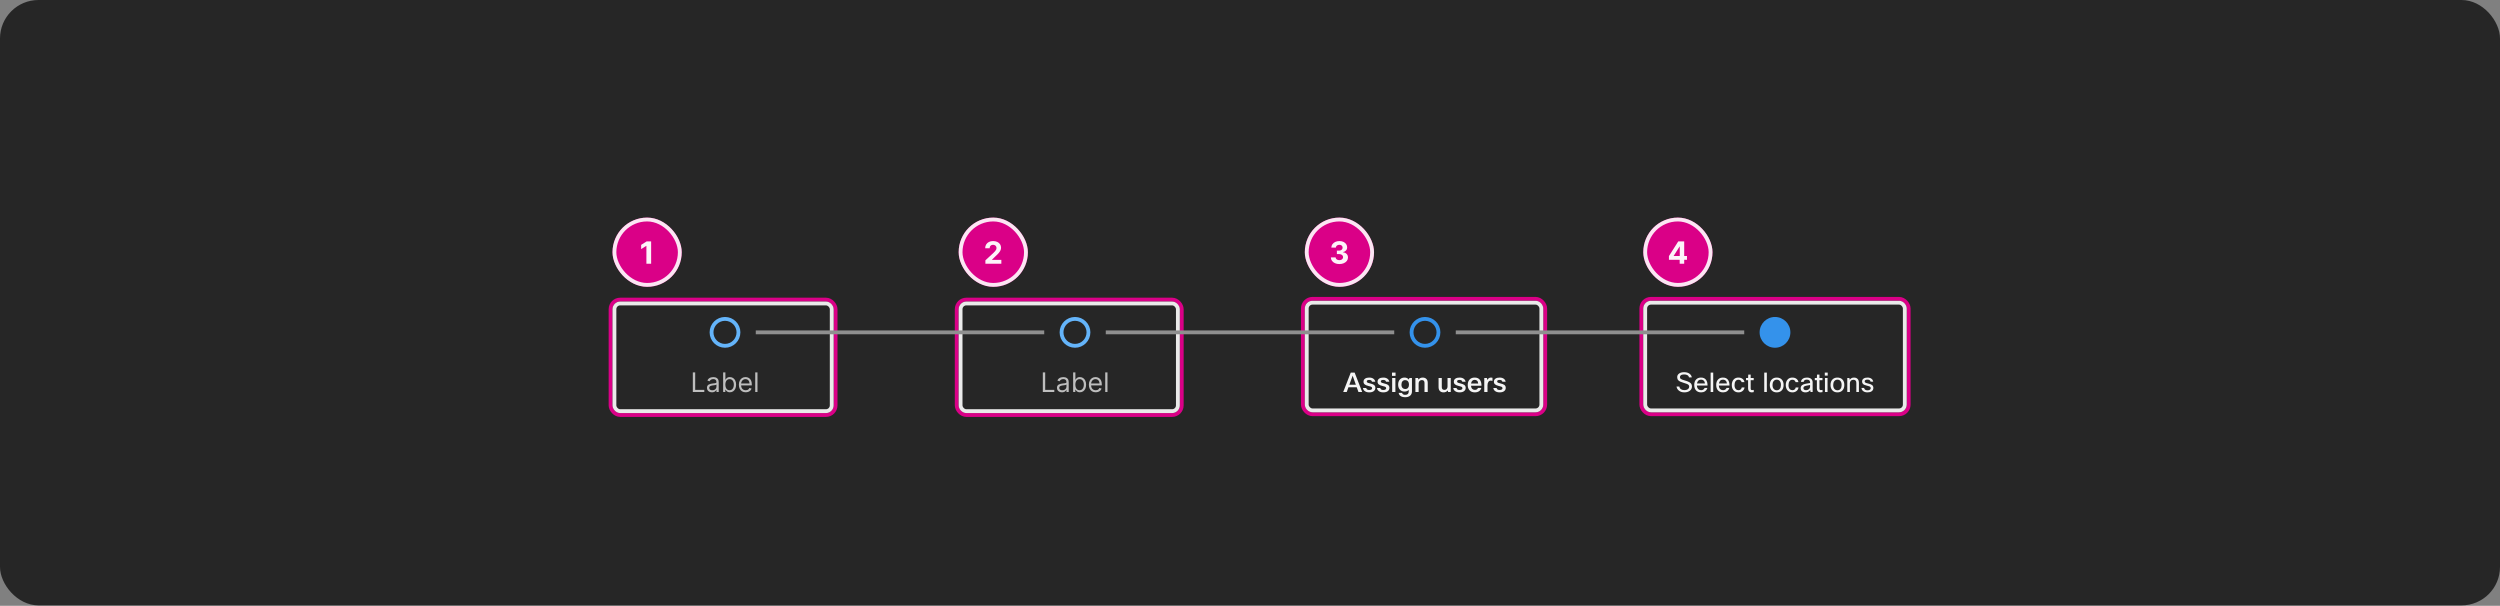 <svg width="1300" height="315" viewBox="0 0 1300 315" fill="none" xmlns="http://www.w3.org/2000/svg">
<rect x="0" y="0" width="1300" height="315" fill="#808080" stroke="none"/>
<rect width="1300" height="314.797" rx="20" fill="#262626"/>
<rect x="853.5" y="155.399" width="139" height="60" rx="5" stroke="#DA0087" stroke-width="2" stroke-linecap="square"/>
<rect x="855.5" y="157.399" width="135" height="56" rx="3" stroke="white" stroke-opacity="0.9" stroke-width="2" stroke-linecap="square"/>
<rect x="854.5" y="113.149" width="36" height="36" rx="18" fill="#DA0087"/>
<rect x="855.5" y="114.149" width="34" height="34" rx="17" stroke="white" stroke-opacity="0.9" stroke-width="2"/>
<path d="M867.845 135.103V133.166L872.703 125.513H874.374V128.194H873.385L870.322 133.041V133.132H877.226V135.103H867.845ZM873.43 137.149V134.513L873.476 133.655V125.513H875.783V137.149H873.43Z" fill="white" fill-opacity="0.95"/>
<rect x="677.5" y="155.399" width="126" height="60" rx="5" stroke="#DA0087" stroke-width="2" stroke-linecap="square"/>
<rect x="679.5" y="157.399" width="122" height="56" rx="3" stroke="white" stroke-opacity="0.9" stroke-width="2" stroke-linecap="square"/>
<rect x="678.5" y="113.149" width="36" height="36" rx="18" fill="#DA0087"/>
<rect x="679.5" y="114.149" width="34" height="34" rx="17" stroke="white" stroke-opacity="0.9" stroke-width="2"/>
<path d="M696.471 137.308C695.622 137.308 694.867 137.162 694.204 136.871C693.545 136.575 693.024 136.17 692.641 135.655C692.263 135.136 692.067 134.537 692.056 133.859H694.533C694.549 134.143 694.641 134.393 694.812 134.609C694.986 134.821 695.217 134.986 695.505 135.103C695.793 135.221 696.117 135.28 696.477 135.28C696.852 135.28 697.183 135.213 697.471 135.081C697.759 134.948 697.984 134.764 698.147 134.53C698.31 134.295 698.391 134.024 698.391 133.717C698.391 133.407 698.304 133.132 698.13 132.893C697.96 132.651 697.713 132.461 697.391 132.325C697.073 132.189 696.694 132.121 696.255 132.121H695.17V130.314H696.255C696.626 130.314 696.954 130.249 697.238 130.121C697.526 129.992 697.749 129.814 697.908 129.586C698.067 129.355 698.147 129.086 698.147 128.78C698.147 128.488 698.077 128.232 697.937 128.013C697.8 127.789 697.607 127.615 697.357 127.49C697.111 127.365 696.823 127.302 696.494 127.302C696.16 127.302 695.855 127.363 695.579 127.484C695.302 127.602 695.081 127.77 694.914 127.99C694.747 128.21 694.658 128.467 694.647 128.763H692.289C692.3 128.092 692.492 127.501 692.863 126.99C693.234 126.478 693.734 126.079 694.363 125.791C694.996 125.499 695.71 125.353 696.505 125.353C697.308 125.353 698.011 125.499 698.613 125.791C699.215 126.083 699.683 126.477 700.016 126.973C700.353 127.465 700.52 128.018 700.516 128.632C700.52 129.283 700.317 129.827 699.908 130.263C699.503 130.698 698.975 130.975 698.323 131.092V131.183C699.179 131.293 699.831 131.59 700.278 132.075C700.728 132.556 700.952 133.158 700.948 133.882C700.952 134.545 700.761 135.134 700.374 135.649C699.992 136.164 699.463 136.569 698.789 136.865C698.115 137.16 697.342 137.308 696.471 137.308Z" fill="white" fill-opacity="0.95"/>
<rect x="497.5" y="155.797" width="117" height="60" rx="5" stroke="#DA0087" stroke-width="2" stroke-linecap="square"/>
<rect x="499.5" y="157.797" width="113" height="56" rx="3" stroke="white" stroke-opacity="0.9" stroke-width="2" stroke-linecap="square"/>
<rect x="498.5" y="113.149" width="36" height="36" rx="18" fill="#DA0087"/>
<rect x="499.5" y="114.149" width="34" height="34" rx="17" stroke="white" stroke-opacity="0.9" stroke-width="2"/>
<path d="M512.404 137.149V135.376L516.546 131.541C516.898 131.2 517.194 130.893 517.433 130.621C517.675 130.348 517.859 130.081 517.984 129.819C518.109 129.554 518.171 129.268 518.171 128.961C518.171 128.621 518.094 128.327 517.938 128.081C517.783 127.831 517.571 127.639 517.302 127.507C517.033 127.371 516.728 127.302 516.387 127.302C516.031 127.302 515.72 127.374 515.455 127.518C515.19 127.662 514.986 127.869 514.842 128.138C514.698 128.407 514.626 128.727 514.626 129.098H512.29C512.29 128.336 512.463 127.675 512.808 127.115C513.152 126.554 513.635 126.121 514.256 125.814C514.878 125.507 515.594 125.353 516.404 125.353C517.237 125.353 517.963 125.501 518.58 125.797C519.201 126.088 519.684 126.494 520.029 127.013C520.374 127.532 520.546 128.126 520.546 128.797C520.546 129.236 520.459 129.67 520.285 130.098C520.114 130.526 519.809 131.001 519.37 131.524C518.931 132.043 518.311 132.666 517.512 133.393L515.813 135.058V135.138H520.7V137.149H512.404Z" fill="white" fill-opacity="0.95"/>
<rect x="317.5" y="155.797" width="117" height="60" rx="5" stroke="#DA0087" stroke-width="2" stroke-linecap="square"/>
<rect x="319.5" y="157.797" width="113" height="56" rx="3" stroke="white" stroke-opacity="0.9" stroke-width="2" stroke-linecap="square"/>
<rect x="318.5" y="113.149" width="36" height="36" rx="18" fill="#DA0087"/>
<rect x="319.5" y="114.149" width="34" height="34" rx="17" stroke="white" stroke-opacity="0.9" stroke-width="2"/>
<path d="M338.592 125.513V137.149H336.131V127.848H336.063L333.398 129.518V127.336L336.279 125.513H338.592Z" fill="white" fill-opacity="0.95"/>
<path d="M384 172.824C384 176.69 380.866 179.824 377 179.824C373.134 179.824 370 176.69 370 172.824C370 168.958 373.134 165.824 377 165.824C380.866 165.824 384 168.958 384 172.824Z" stroke="#64B4FA" stroke-width="2"/>
<g clip-path="url(#clip0_2029_8946)">
<path d="M360.268 203.824V193.642H361.501V202.73H366.234V203.824H360.268ZM370.231 204.003C369.747 204.003 369.308 203.912 368.914 203.73C368.519 203.544 368.206 203.277 367.974 202.929C367.742 202.578 367.626 202.154 367.626 201.657C367.626 201.219 367.712 200.864 367.885 200.593C368.057 200.318 368.287 200.102 368.576 199.946C368.864 199.791 369.182 199.675 369.53 199.598C369.882 199.519 370.234 199.456 370.589 199.409C371.053 199.35 371.429 199.305 371.718 199.275C372.009 199.242 372.221 199.187 372.354 199.111C372.49 199.035 372.558 198.902 372.558 198.713V198.674C372.558 198.183 372.424 197.802 372.155 197.53C371.89 197.258 371.487 197.123 370.947 197.123C370.387 197.123 369.948 197.245 369.63 197.49C369.311 197.736 369.088 197.998 368.958 198.276L367.845 197.878C368.044 197.414 368.309 197.053 368.64 196.794C368.975 196.533 369.34 196.35 369.734 196.248C370.132 196.141 370.523 196.088 370.907 196.088C371.153 196.088 371.434 196.118 371.752 196.178C372.074 196.234 372.384 196.352 372.682 196.531C372.984 196.71 373.234 196.98 373.433 197.341C373.632 197.703 373.731 198.186 373.731 198.793V203.824H372.558V202.79H372.498C372.419 202.956 372.286 203.133 372.1 203.322C371.915 203.511 371.668 203.672 371.36 203.804C371.051 203.937 370.675 204.003 370.231 204.003ZM370.41 202.949C370.874 202.949 371.265 202.858 371.583 202.676C371.905 202.493 372.147 202.258 372.309 201.97C372.475 201.681 372.558 201.378 372.558 201.06V199.986C372.508 200.046 372.399 200.1 372.23 200.15C372.064 200.197 371.872 200.238 371.653 200.275C371.438 200.308 371.227 200.337 371.022 200.364C370.819 200.387 370.655 200.407 370.529 200.424C370.225 200.463 369.94 200.528 369.674 200.618C369.413 200.704 369.2 200.835 369.038 201.01C368.879 201.183 368.799 201.418 368.799 201.716C368.799 202.124 368.95 202.432 369.252 202.641C369.557 202.846 369.943 202.949 370.41 202.949ZM376.032 203.824V193.642H377.205V197.401H377.305C377.391 197.268 377.51 197.099 377.662 196.894C377.818 196.685 378.04 196.499 378.329 196.337C378.62 196.171 379.015 196.088 379.512 196.088C380.155 196.088 380.722 196.249 381.212 196.571C381.703 196.892 382.086 197.348 382.361 197.938C382.636 198.528 382.773 199.224 382.773 200.026C382.773 200.835 382.636 201.536 382.361 202.129C382.086 202.719 381.704 203.176 381.217 203.501C380.73 203.823 380.168 203.983 379.532 203.983C379.041 203.983 378.648 203.902 378.354 203.74C378.059 203.574 377.831 203.387 377.672 203.178C377.513 202.966 377.391 202.79 377.305 202.651H377.165V203.824H376.032ZM377.185 200.006C377.185 200.583 377.27 201.092 377.439 201.532C377.608 201.97 377.855 202.313 378.18 202.561C378.504 202.807 378.902 202.929 379.373 202.929C379.863 202.929 380.273 202.8 380.601 202.542C380.932 202.28 381.181 201.928 381.346 201.488C381.515 201.043 381.6 200.55 381.6 200.006C381.6 199.469 381.517 198.985 381.351 198.554C381.189 198.12 380.942 197.777 380.611 197.525C380.282 197.27 379.87 197.142 379.373 197.142C378.895 197.142 378.494 197.263 378.17 197.505C377.845 197.744 377.599 198.079 377.434 198.51C377.268 198.937 377.185 199.436 377.185 200.006ZM387.77 203.983C387.034 203.983 386.399 203.821 385.866 203.496C385.335 203.168 384.926 202.711 384.638 202.124C384.353 201.534 384.21 200.848 384.21 200.066C384.21 199.283 384.353 198.594 384.638 197.998C384.926 197.398 385.327 196.93 385.841 196.596C386.358 196.257 386.961 196.088 387.65 196.088C388.048 196.088 388.441 196.155 388.829 196.287C389.216 196.42 389.569 196.635 389.888 196.934C390.206 197.229 390.459 197.62 390.648 198.107C390.837 198.594 390.932 199.194 390.932 199.907V200.404H385.045V199.39H389.738C389.738 198.959 389.652 198.574 389.48 198.236C389.311 197.898 389.069 197.631 388.754 197.436C388.443 197.24 388.075 197.142 387.65 197.142C387.183 197.142 386.779 197.258 386.437 197.49C386.099 197.719 385.839 198.017 385.657 198.385C385.474 198.753 385.383 199.148 385.383 199.569V200.245C385.383 200.821 385.483 201.31 385.682 201.711C385.884 202.109 386.164 202.412 386.522 202.621C386.88 202.827 387.296 202.929 387.77 202.929C388.078 202.929 388.356 202.886 388.605 202.8C388.857 202.711 389.074 202.578 389.256 202.402C389.439 202.223 389.579 202.001 389.679 201.736L390.812 202.054C390.693 202.439 390.492 202.777 390.211 203.069C389.929 203.357 389.581 203.582 389.167 203.745C388.752 203.904 388.287 203.983 387.77 203.983ZM393.89 193.642V203.824H392.716V193.642H393.89Z" fill="white" fill-opacity="0.7"/>
</g>
<rect x="393" y="171.824" width="150" height="2" fill="#8F8F8F"/>
<path d="M566 172.824C566 176.69 562.866 179.824 559 179.824C555.134 179.824 552 176.69 552 172.824C552 168.958 555.134 165.824 559 165.824C562.866 165.824 566 168.958 566 172.824Z" stroke="#64B4FA" stroke-width="2"/>
<g clip-path="url(#clip1_2029_8946)">
<path d="M542.268 203.824V193.642H543.501V202.73H548.234V203.824H542.268ZM552.231 204.003C551.747 204.003 551.308 203.912 550.914 203.73C550.519 203.544 550.206 203.277 549.974 202.929C549.742 202.578 549.626 202.154 549.626 201.657C549.626 201.219 549.712 200.864 549.885 200.593C550.057 200.318 550.287 200.102 550.576 199.946C550.864 199.791 551.182 199.675 551.53 199.598C551.882 199.519 552.234 199.456 552.589 199.409C553.053 199.35 553.429 199.305 553.718 199.275C554.009 199.242 554.221 199.187 554.354 199.111C554.49 199.035 554.558 198.902 554.558 198.713V198.674C554.558 198.183 554.424 197.802 554.155 197.53C553.89 197.258 553.487 197.123 552.947 197.123C552.387 197.123 551.948 197.245 551.63 197.49C551.311 197.736 551.088 197.998 550.958 198.276L549.845 197.878C550.044 197.414 550.309 197.053 550.64 196.794C550.975 196.533 551.34 196.35 551.734 196.248C552.132 196.141 552.523 196.088 552.907 196.088C553.153 196.088 553.434 196.118 553.752 196.178C554.074 196.234 554.384 196.352 554.682 196.531C554.984 196.71 555.234 196.98 555.433 197.341C555.632 197.703 555.731 198.186 555.731 198.793V203.824H554.558V202.79H554.498C554.419 202.956 554.286 203.133 554.1 203.322C553.915 203.511 553.668 203.672 553.36 203.804C553.051 203.937 552.675 204.003 552.231 204.003ZM552.41 202.949C552.874 202.949 553.265 202.858 553.583 202.676C553.905 202.493 554.147 202.258 554.309 201.97C554.475 201.681 554.558 201.378 554.558 201.06V199.986C554.508 200.046 554.399 200.1 554.23 200.15C554.064 200.197 553.872 200.238 553.653 200.275C553.438 200.308 553.227 200.337 553.022 200.364C552.819 200.387 552.655 200.407 552.529 200.424C552.225 200.463 551.94 200.528 551.674 200.618C551.413 200.704 551.2 200.835 551.038 201.01C550.879 201.183 550.799 201.418 550.799 201.716C550.799 202.124 550.95 202.432 551.252 202.641C551.557 202.846 551.943 202.949 552.41 202.949ZM558.032 203.824V193.642H559.205V197.401H559.305C559.391 197.268 559.51 197.099 559.662 196.894C559.818 196.685 560.04 196.499 560.329 196.337C560.62 196.171 561.015 196.088 561.512 196.088C562.155 196.088 562.722 196.249 563.212 196.571C563.703 196.892 564.086 197.348 564.361 197.938C564.636 198.528 564.773 199.224 564.773 200.026C564.773 200.835 564.636 201.536 564.361 202.129C564.086 202.719 563.704 203.176 563.217 203.501C562.73 203.823 562.168 203.983 561.532 203.983C561.041 203.983 560.648 203.902 560.354 203.74C560.059 203.574 559.831 203.387 559.672 203.178C559.513 202.966 559.391 202.79 559.305 202.651H559.165V203.824H558.032ZM559.185 200.006C559.185 200.583 559.27 201.092 559.439 201.532C559.608 201.97 559.855 202.313 560.18 202.561C560.504 202.807 560.902 202.929 561.373 202.929C561.863 202.929 562.273 202.8 562.601 202.542C562.932 202.28 563.181 201.928 563.346 201.488C563.515 201.043 563.6 200.55 563.6 200.006C563.6 199.469 563.517 198.985 563.351 198.554C563.189 198.12 562.942 197.777 562.611 197.525C562.282 197.27 561.87 197.142 561.373 197.142C560.895 197.142 560.494 197.263 560.17 197.505C559.845 197.744 559.599 198.079 559.434 198.51C559.268 198.937 559.185 199.436 559.185 200.006ZM569.77 203.983C569.034 203.983 568.399 203.821 567.866 203.496C567.335 203.168 566.926 202.711 566.638 202.124C566.353 201.534 566.21 200.848 566.21 200.066C566.21 199.283 566.353 198.594 566.638 197.998C566.926 197.398 567.327 196.93 567.841 196.596C568.358 196.257 568.961 196.088 569.65 196.088C570.048 196.088 570.441 196.155 570.829 196.287C571.216 196.42 571.569 196.635 571.888 196.934C572.206 197.229 572.459 197.62 572.648 198.107C572.837 198.594 572.932 199.194 572.932 199.907V200.404H567.045V199.39H571.738C571.738 198.959 571.652 198.574 571.48 198.236C571.311 197.898 571.069 197.631 570.754 197.436C570.443 197.24 570.075 197.142 569.65 197.142C569.183 197.142 568.779 197.258 568.437 197.49C568.099 197.719 567.839 198.017 567.657 198.385C567.474 198.753 567.383 199.148 567.383 199.569V200.245C567.383 200.821 567.483 201.31 567.682 201.711C567.884 202.109 568.164 202.412 568.522 202.621C568.88 202.827 569.296 202.929 569.77 202.929C570.078 202.929 570.356 202.886 570.605 202.8C570.857 202.711 571.074 202.578 571.256 202.402C571.439 202.223 571.579 202.001 571.679 201.736L572.812 202.054C572.693 202.439 572.492 202.777 572.211 203.069C571.929 203.357 571.581 203.582 571.167 203.745C570.752 203.904 570.287 203.983 569.77 203.983ZM575.89 193.642V203.824H574.716V193.642H575.89Z" fill="white" fill-opacity="0.7"/>
</g>
<rect x="575" y="171.824" width="150" height="2" fill="#8F8F8F"/>
<path d="M748 172.824C748 176.69 744.866 179.824 741 179.824C737.134 179.824 734 176.69 734 172.824C734 168.958 737.134 165.824 741 165.824C744.866 165.824 748 168.958 748 172.824Z" stroke="#3492EB" stroke-width="2"/>
<g clip-path="url(#clip2_2029_8946)">
<path d="M708.33 203.824H706.384L705.502 201.374H701.19L700.308 203.824H698.474L702.394 193.744H704.41L708.33 203.824ZM703.374 195.368L701.666 200.058H705.04L703.374 195.368ZM710.431 201.752C710.562 202.452 711.089 202.802 712.013 202.802C712.526 202.802 712.914 202.704 713.175 202.508C713.39 202.34 713.497 202.121 713.497 201.85C713.497 201.505 713.31 201.248 712.937 201.08C712.722 200.987 712.251 200.856 711.523 200.688C710.627 200.483 709.988 200.203 709.605 199.848C709.222 199.503 709.031 199.05 709.031 198.49C709.031 197.781 709.32 197.235 709.899 196.852C710.412 196.507 711.117 196.334 712.013 196.334C712.937 196.334 713.679 196.554 714.239 196.992C714.724 197.366 715.028 197.87 715.149 198.504H713.441C713.301 197.879 712.816 197.566 711.985 197.566C711.145 197.566 710.725 197.823 710.725 198.336C710.725 198.598 710.832 198.794 711.047 198.924C711.262 199.055 711.696 199.2 712.349 199.358C713.357 199.592 714.057 199.853 714.449 200.142C714.944 200.506 715.191 201.02 715.191 201.682C715.191 202.438 714.883 203.031 714.267 203.46C713.707 203.843 712.951 204.034 711.999 204.034C711 204.034 710.202 203.796 709.605 203.32C709.101 202.919 708.807 202.396 708.723 201.752H710.431ZM717.732 201.752C717.863 202.452 718.39 202.802 719.314 202.802C719.827 202.802 720.215 202.704 720.476 202.508C720.691 202.34 720.798 202.121 720.798 201.85C720.798 201.505 720.611 201.248 720.238 201.08C720.023 200.987 719.552 200.856 718.824 200.688C717.928 200.483 717.289 200.203 716.906 199.848C716.523 199.503 716.332 199.05 716.332 198.49C716.332 197.781 716.621 197.235 717.2 196.852C717.713 196.507 718.418 196.334 719.314 196.334C720.238 196.334 720.98 196.554 721.54 196.992C722.025 197.366 722.329 197.87 722.45 198.504H720.742C720.602 197.879 720.117 197.566 719.286 197.566C718.446 197.566 718.026 197.823 718.026 198.336C718.026 198.598 718.133 198.794 718.348 198.924C718.563 199.055 718.997 199.2 719.65 199.358C720.658 199.592 721.358 199.853 721.75 200.142C722.245 200.506 722.492 201.02 722.492 201.682C722.492 202.438 722.184 203.031 721.568 203.46C721.008 203.843 720.252 204.034 719.3 204.034C718.301 204.034 717.503 203.796 716.906 203.32C716.402 202.919 716.108 202.396 716.024 201.752H717.732ZM725.688 195.438H723.84V193.744H725.688V195.438ZM725.604 203.824H723.924V196.544H725.604V203.824ZM727.299 204.3H729.063C729.24 204.972 729.796 205.308 730.729 205.308C731.933 205.308 732.535 204.734 732.535 203.586V202.774C731.984 203.334 731.238 203.614 730.295 203.614C729.306 203.614 728.503 203.264 727.887 202.564C727.318 201.911 727.033 201.066 727.033 200.03C727.033 198.808 727.383 197.86 728.083 197.188C728.671 196.619 729.427 196.334 730.351 196.334C731.322 196.334 732.078 196.689 732.619 197.398L732.885 196.544H734.215V203.572C734.215 204.534 733.87 205.285 733.179 205.826C732.563 206.312 731.751 206.554 730.743 206.554C729.66 206.554 728.816 206.326 728.209 205.868C727.714 205.486 727.411 204.963 727.299 204.3ZM728.755 200.044C728.755 200.8 728.965 201.384 729.385 201.794C729.73 202.121 730.164 202.284 730.687 202.284C731.359 202.284 731.868 202.065 732.213 201.626C732.512 201.244 732.661 200.721 732.661 200.058C732.661 199.228 732.456 198.602 732.045 198.182C731.709 197.837 731.256 197.664 730.687 197.664C730.062 197.664 729.576 197.888 729.231 198.336C728.914 198.747 728.755 199.316 728.755 200.044ZM737.69 203.824H736.01V196.544H737.396L737.578 197.412C738.11 196.694 738.848 196.334 739.79 196.334C740.668 196.334 741.34 196.605 741.806 197.146C742.217 197.622 742.422 198.271 742.422 199.092V203.824H740.742V199.134C740.742 198.136 740.28 197.636 739.356 197.636C738.852 197.636 738.442 197.814 738.124 198.168C737.835 198.495 737.69 198.906 737.69 199.4V203.824ZM748.054 196.544H749.734V201.332C749.734 202.266 750.191 202.732 751.106 202.732C751.638 202.732 752.053 202.541 752.352 202.158C752.594 201.832 752.716 201.43 752.716 200.954V196.544H754.396V203.824H753.01L752.828 203.012C752.305 203.694 751.577 204.034 750.644 204.034C749.785 204.034 749.127 203.773 748.67 203.25C748.259 202.774 748.054 202.121 748.054 201.29V196.544ZM757.394 201.752C757.525 202.452 758.052 202.802 758.976 202.802C759.489 202.802 759.877 202.704 760.138 202.508C760.353 202.34 760.46 202.121 760.46 201.85C760.46 201.505 760.273 201.248 759.9 201.08C759.685 200.987 759.214 200.856 758.486 200.688C757.59 200.483 756.951 200.203 756.568 199.848C756.185 199.503 755.994 199.05 755.994 198.49C755.994 197.781 756.283 197.235 756.862 196.852C757.375 196.507 758.08 196.334 758.976 196.334C759.9 196.334 760.642 196.554 761.202 196.992C761.687 197.366 761.991 197.87 762.112 198.504H760.404C760.264 197.879 759.779 197.566 758.948 197.566C758.108 197.566 757.688 197.823 757.688 198.336C757.688 198.598 757.795 198.794 758.01 198.924C758.225 199.055 758.659 199.2 759.312 199.358C760.32 199.592 761.02 199.853 761.412 200.142C761.907 200.506 762.154 201.02 762.154 201.682C762.154 202.438 761.846 203.031 761.23 203.46C760.67 203.843 759.914 204.034 758.962 204.034C757.963 204.034 757.165 203.796 756.568 203.32C756.064 202.919 755.77 202.396 755.686 201.752H757.394ZM768.528 201.724H770.292C770.096 202.471 769.69 203.05 769.074 203.46C768.486 203.843 767.763 204.034 766.904 204.034C765.719 204.034 764.795 203.661 764.132 202.914C763.526 202.233 763.222 201.323 763.222 200.184C763.222 198.878 763.6 197.879 764.356 197.188C764.991 196.619 765.817 196.334 766.834 196.334C768.02 196.334 768.916 196.722 769.522 197.496C770.092 198.215 770.376 199.242 770.376 200.576H764.93C764.996 201.36 765.238 201.934 765.658 202.298C765.994 202.597 766.433 202.746 766.974 202.746C767.357 202.746 767.688 202.653 767.968 202.466C768.248 202.28 768.435 202.032 768.528 201.724ZM768.654 199.428C768.617 198.747 768.412 198.248 768.038 197.93C767.73 197.66 767.329 197.524 766.834 197.524C766.293 197.524 765.859 197.702 765.532 198.056C765.234 198.374 765.042 198.831 764.958 199.428H768.654ZM776.087 196.432V198.056C775.779 197.963 775.485 197.916 775.205 197.916C774.682 197.916 774.262 198.145 773.945 198.602C773.646 199.041 773.497 199.648 773.497 200.422V203.824H771.817V196.544H773.203L773.413 197.636C773.824 196.768 774.444 196.334 775.275 196.334C775.574 196.334 775.844 196.367 776.087 196.432ZM778.23 201.752C778.361 202.452 778.888 202.802 779.812 202.802C780.325 202.802 780.713 202.704 780.974 202.508C781.189 202.34 781.296 202.121 781.296 201.85C781.296 201.505 781.109 201.248 780.736 201.08C780.521 200.987 780.05 200.856 779.322 200.688C778.426 200.483 777.787 200.203 777.404 199.848C777.021 199.503 776.83 199.05 776.83 198.49C776.83 197.781 777.119 197.235 777.698 196.852C778.211 196.507 778.916 196.334 779.812 196.334C780.736 196.334 781.478 196.554 782.038 196.992C782.523 197.366 782.827 197.87 782.948 198.504H781.24C781.1 197.879 780.615 197.566 779.784 197.566C778.944 197.566 778.524 197.823 778.524 198.336C778.524 198.598 778.631 198.794 778.846 198.924C779.061 199.055 779.495 199.2 780.148 199.358C781.156 199.592 781.856 199.853 782.248 200.142C782.743 200.506 782.99 201.02 782.99 201.682C782.99 202.438 782.682 203.031 782.066 203.46C781.506 203.843 780.75 204.034 779.798 204.034C778.799 204.034 778.001 203.796 777.404 203.32C776.9 202.919 776.606 202.396 776.522 201.752H778.23Z" fill="white" fill-opacity="0.95"/>
</g>
<rect x="757" y="171.824" width="150" height="2" fill="#8F8F8F"/>
<path fill-rule="evenodd" clip-rule="evenodd" d="M923 180.824C927.418 180.824 931 177.242 931 172.824C931 168.406 927.418 164.824 923 164.824C918.582 164.824 915 168.406 915 172.824C915 177.242 918.582 180.824 923 180.824Z" fill="#3492EB"/>
<g clip-path="url(#clip3_2029_8946)">
<path d="M878.384 201.094C878.384 200.758 878.309 200.492 878.16 200.296C877.992 200.063 877.684 199.848 877.236 199.652C876.788 199.456 876.111 199.232 875.206 198.98C873.992 198.644 873.157 198.229 872.7 197.734C872.326 197.333 872.14 196.796 872.14 196.124C872.14 195.312 872.494 194.668 873.204 194.192C873.857 193.754 874.706 193.534 875.752 193.534C876.918 193.534 877.866 193.81 878.594 194.36C879.247 194.846 879.63 195.48 879.742 196.264H878.272C878.188 195.732 877.908 195.336 877.432 195.074C877.012 194.832 876.452 194.71 875.752 194.71C874.968 194.71 874.389 194.86 874.016 195.158C873.717 195.392 873.568 195.695 873.568 196.068C873.568 196.311 873.605 196.512 873.68 196.67C873.764 196.82 873.904 196.955 874.1 197.076C874.464 197.319 875.168 197.585 876.214 197.874C877.67 198.285 878.654 198.752 879.168 199.274C879.597 199.704 879.812 200.292 879.812 201.038C879.812 201.925 879.424 202.658 878.65 203.236C877.922 203.768 876.998 204.034 875.878 204.034C874.711 204.034 873.745 203.722 872.98 203.096C872.317 202.555 871.92 201.855 871.79 200.996H873.26C873.353 201.612 873.647 202.084 874.142 202.41C874.59 202.709 875.159 202.858 875.85 202.858C876.708 202.858 877.366 202.662 877.824 202.27C878.197 201.953 878.384 201.561 878.384 201.094ZM886.382 201.724H887.838C887.633 202.462 887.227 203.04 886.62 203.46C886.051 203.843 885.37 204.034 884.576 204.034C883.428 204.034 882.532 203.67 881.888 202.942C881.3 202.261 881.006 201.342 881.006 200.184C881.006 198.868 881.38 197.87 882.126 197.188C882.742 196.619 883.536 196.334 884.506 196.334C885.645 196.334 886.504 196.703 887.082 197.44C887.642 198.15 887.922 199.162 887.922 200.478H882.378C882.434 201.337 882.696 201.976 883.162 202.396C883.545 202.732 884.03 202.9 884.618 202.9C885.076 202.9 885.472 202.774 885.808 202.522C886.088 202.308 886.28 202.042 886.382 201.724ZM884.534 197.412C883.937 197.412 883.456 197.599 883.092 197.972C882.747 198.318 882.528 198.798 882.434 199.414H886.55C886.504 198.714 886.27 198.192 885.85 197.846C885.514 197.557 885.076 197.412 884.534 197.412ZM890.878 193.744V203.824H889.534V193.744H890.878ZM897.798 201.724H899.254C899.049 202.462 898.643 203.04 898.036 203.46C897.467 203.843 896.786 204.034 895.992 204.034C894.844 204.034 893.948 203.67 893.304 202.942C892.716 202.261 892.422 201.342 892.422 200.184C892.422 198.868 892.796 197.87 893.542 197.188C894.158 196.619 894.952 196.334 895.922 196.334C897.061 196.334 897.92 196.703 898.498 197.44C899.058 198.15 899.338 199.162 899.338 200.478H893.794C893.85 201.337 894.112 201.976 894.578 202.396C894.961 202.732 895.446 202.9 896.034 202.9C896.492 202.9 896.888 202.774 897.224 202.522C897.504 202.308 897.696 202.042 897.798 201.724ZM895.95 197.412C895.353 197.412 894.872 197.599 894.508 197.972C894.163 198.318 893.944 198.798 893.85 199.414H897.966C897.92 198.714 897.686 198.192 897.266 197.846C896.93 197.557 896.492 197.412 895.95 197.412ZM905.696 201.486H907.166C907.054 202.27 906.685 202.9 906.06 203.376C905.49 203.815 904.795 204.034 903.974 204.034C902.9 204.034 902.046 203.666 901.412 202.928C900.824 202.247 900.53 201.351 900.53 200.24C900.53 198.952 900.884 197.954 901.594 197.244C902.2 196.638 902.989 196.334 903.96 196.334C904.856 196.334 905.593 196.572 906.172 197.048C906.685 197.468 906.998 198.019 907.11 198.7H905.626C905.532 198.308 905.341 198.005 905.052 197.79C904.772 197.576 904.417 197.468 903.988 197.468C903.325 197.468 902.816 197.73 902.462 198.252C902.126 198.738 901.958 199.414 901.958 200.282C901.958 201.188 902.182 201.874 902.63 202.34C902.984 202.714 903.442 202.9 904.002 202.9C904.487 202.9 904.884 202.76 905.192 202.48C905.462 202.238 905.63 201.906 905.696 201.486ZM911.95 202.746V203.894C911.604 203.988 911.273 204.034 910.956 204.034C910.284 204.034 909.78 203.824 909.444 203.404C909.154 203.059 909.01 202.597 909.01 202.018V197.692H907.932V196.544H909.01L909.094 194.794H910.354V196.544H911.922V197.692H910.354V202.046C910.354 202.588 910.61 202.858 911.124 202.858C911.366 202.858 911.642 202.821 911.95 202.746ZM918.755 193.744V203.824H917.411V193.744H918.755ZM920.299 200.184C920.299 198.85 920.696 197.842 921.489 197.16C922.124 196.61 922.927 196.334 923.897 196.334C925.027 196.334 925.913 196.694 926.557 197.412C927.173 198.084 927.481 199.008 927.481 200.184C927.481 201.5 927.094 202.504 926.319 203.194C925.685 203.754 924.873 204.034 923.883 204.034C922.754 204.034 921.863 203.661 921.209 202.914C920.603 202.233 920.299 201.323 920.299 200.184ZM921.699 200.184C921.699 201.118 921.937 201.832 922.413 202.326C922.805 202.737 923.305 202.942 923.911 202.942C924.621 202.942 925.167 202.676 925.549 202.144C925.904 201.659 926.081 201.006 926.081 200.184C926.081 199.232 925.848 198.514 925.381 198.028C924.999 197.627 924.504 197.426 923.897 197.426C923.197 197.426 922.651 197.692 922.259 198.224C921.886 198.71 921.699 199.363 921.699 200.184ZM933.764 201.486H935.234C935.122 202.27 934.753 202.9 934.128 203.376C933.559 203.815 932.863 204.034 932.042 204.034C930.969 204.034 930.115 203.666 929.48 202.928C928.892 202.247 928.598 201.351 928.598 200.24C928.598 198.952 928.953 197.954 929.662 197.244C930.269 196.638 931.057 196.334 932.028 196.334C932.924 196.334 933.661 196.572 934.24 197.048C934.753 197.468 935.066 198.019 935.178 198.7H933.694C933.601 198.308 933.409 198.005 933.12 197.79C932.84 197.576 932.485 197.468 932.056 197.468C931.393 197.468 930.885 197.73 930.53 198.252C930.194 198.738 930.026 199.414 930.026 200.282C930.026 201.188 930.25 201.874 930.698 202.34C931.053 202.714 931.51 202.9 932.07 202.9C932.555 202.9 932.952 202.76 933.26 202.48C933.531 202.238 933.699 201.906 933.764 201.486ZM937.918 198.574H936.49C936.565 197.846 936.91 197.282 937.526 196.88C938.077 196.516 938.772 196.334 939.612 196.334C940.611 196.334 941.376 196.596 941.908 197.118C942.356 197.566 942.58 198.145 942.58 198.854V203.824H941.474L941.306 202.83C940.737 203.633 939.925 204.034 938.87 204.034C938.039 204.034 937.391 203.81 936.924 203.362C936.541 202.989 936.35 202.518 936.35 201.948C936.35 201.23 936.597 200.674 937.092 200.282C937.531 199.937 938.203 199.685 939.108 199.526L941.236 199.162V198.798C941.236 198.322 941.073 197.963 940.746 197.72C940.457 197.506 940.06 197.398 939.556 197.398C938.567 197.398 938.021 197.79 937.918 198.574ZM939.192 202.9C939.761 202.9 940.256 202.714 940.676 202.34C941.049 201.995 941.236 201.598 941.236 201.15V200.212L939.43 200.534C938.767 200.646 938.315 200.819 938.072 201.052C937.876 201.239 937.778 201.491 937.778 201.808C937.778 202.163 937.899 202.434 938.142 202.62C938.385 202.807 938.735 202.9 939.192 202.9ZM947.715 202.746V203.894C947.37 203.988 947.039 204.034 946.721 204.034C946.049 204.034 945.545 203.824 945.209 203.404C944.92 203.059 944.775 202.597 944.775 202.018V197.692H943.697V196.544H944.775L944.859 194.794H946.119V196.544H947.687V197.692H946.119V202.046C946.119 202.588 946.376 202.858 946.889 202.858C947.132 202.858 947.407 202.821 947.715 202.746ZM950.407 195.326H948.895V193.744H950.407V195.326ZM950.323 203.824H948.979V196.544H950.323V203.824ZM951.868 200.184C951.868 198.85 952.264 197.842 953.058 197.16C953.692 196.61 954.495 196.334 955.466 196.334C956.595 196.334 957.482 196.694 958.126 197.412C958.742 198.084 959.05 199.008 959.05 200.184C959.05 201.5 958.662 202.504 957.888 203.194C957.253 203.754 956.441 204.034 955.452 204.034C954.322 204.034 953.431 203.661 952.778 202.914C952.171 202.233 951.868 201.323 951.868 200.184ZM953.268 200.184C953.268 201.118 953.506 201.832 953.982 202.326C954.374 202.737 954.873 202.942 955.48 202.942C956.189 202.942 956.735 202.676 957.118 202.144C957.472 201.659 957.65 201.006 957.65 200.184C957.65 199.232 957.416 198.514 956.95 198.028C956.567 197.627 956.072 197.426 955.466 197.426C954.766 197.426 954.22 197.692 953.828 198.224C953.454 198.71 953.268 199.363 953.268 200.184ZM961.93 203.824H960.586V196.544H961.692L961.846 197.468C962.388 196.712 963.125 196.334 964.058 196.334C964.917 196.334 965.575 196.6 966.032 197.132C966.434 197.608 966.634 198.257 966.634 199.078V203.824H965.29V199.092C965.29 198.019 964.772 197.482 963.736 197.482C963.195 197.482 962.752 197.669 962.406 198.042C962.089 198.378 961.93 198.808 961.93 199.33V203.824ZM972.786 201.85C972.786 201.44 972.571 201.132 972.142 200.926C971.89 200.814 971.4 200.674 970.672 200.506C969.776 200.31 969.136 200.026 968.754 199.652C968.436 199.335 968.278 198.92 968.278 198.406C968.278 197.725 968.553 197.202 969.104 196.838C969.598 196.502 970.266 196.334 971.106 196.334C971.974 196.334 972.678 196.549 973.22 196.978C973.686 197.352 973.976 197.846 974.088 198.462H972.716C972.557 197.753 972.016 197.398 971.092 197.398C970.578 197.398 970.196 197.492 969.944 197.678C969.738 197.837 969.636 198.038 969.636 198.28C969.636 198.579 969.748 198.803 969.972 198.952C970.205 199.102 970.658 199.251 971.33 199.4C972.356 199.624 973.07 199.9 973.472 200.226C973.92 200.59 974.144 201.099 974.144 201.752C974.144 202.48 973.845 203.054 973.248 203.474C972.706 203.848 971.992 204.034 971.106 204.034C970.135 204.034 969.365 203.801 968.796 203.334C968.301 202.924 968.026 202.392 967.97 201.738H969.342C969.491 202.56 970.084 202.97 971.12 202.97C971.68 202.97 972.114 202.849 972.422 202.606C972.664 202.41 972.786 202.158 972.786 201.85Z" fill="white" fill-opacity="0.95"/>
</g>
<defs>
<clipPath id="clip0_2029_8946">
<rect width="36" height="20" fill="white" transform="translate(359 188.824)"/>
</clipPath>
<clipPath id="clip1_2029_8946">
<rect width="36" height="20" fill="white" transform="translate(541 188.824)"/>
</clipPath>
<clipPath id="clip2_2029_8946">
<rect width="160" height="21" fill="white" transform="translate(661 188.824)"/>
</clipPath>
<clipPath id="clip3_2029_8946">
<rect width="160" height="21" fill="white" transform="translate(843 188.824)"/>
</clipPath>
</defs>
</svg>
